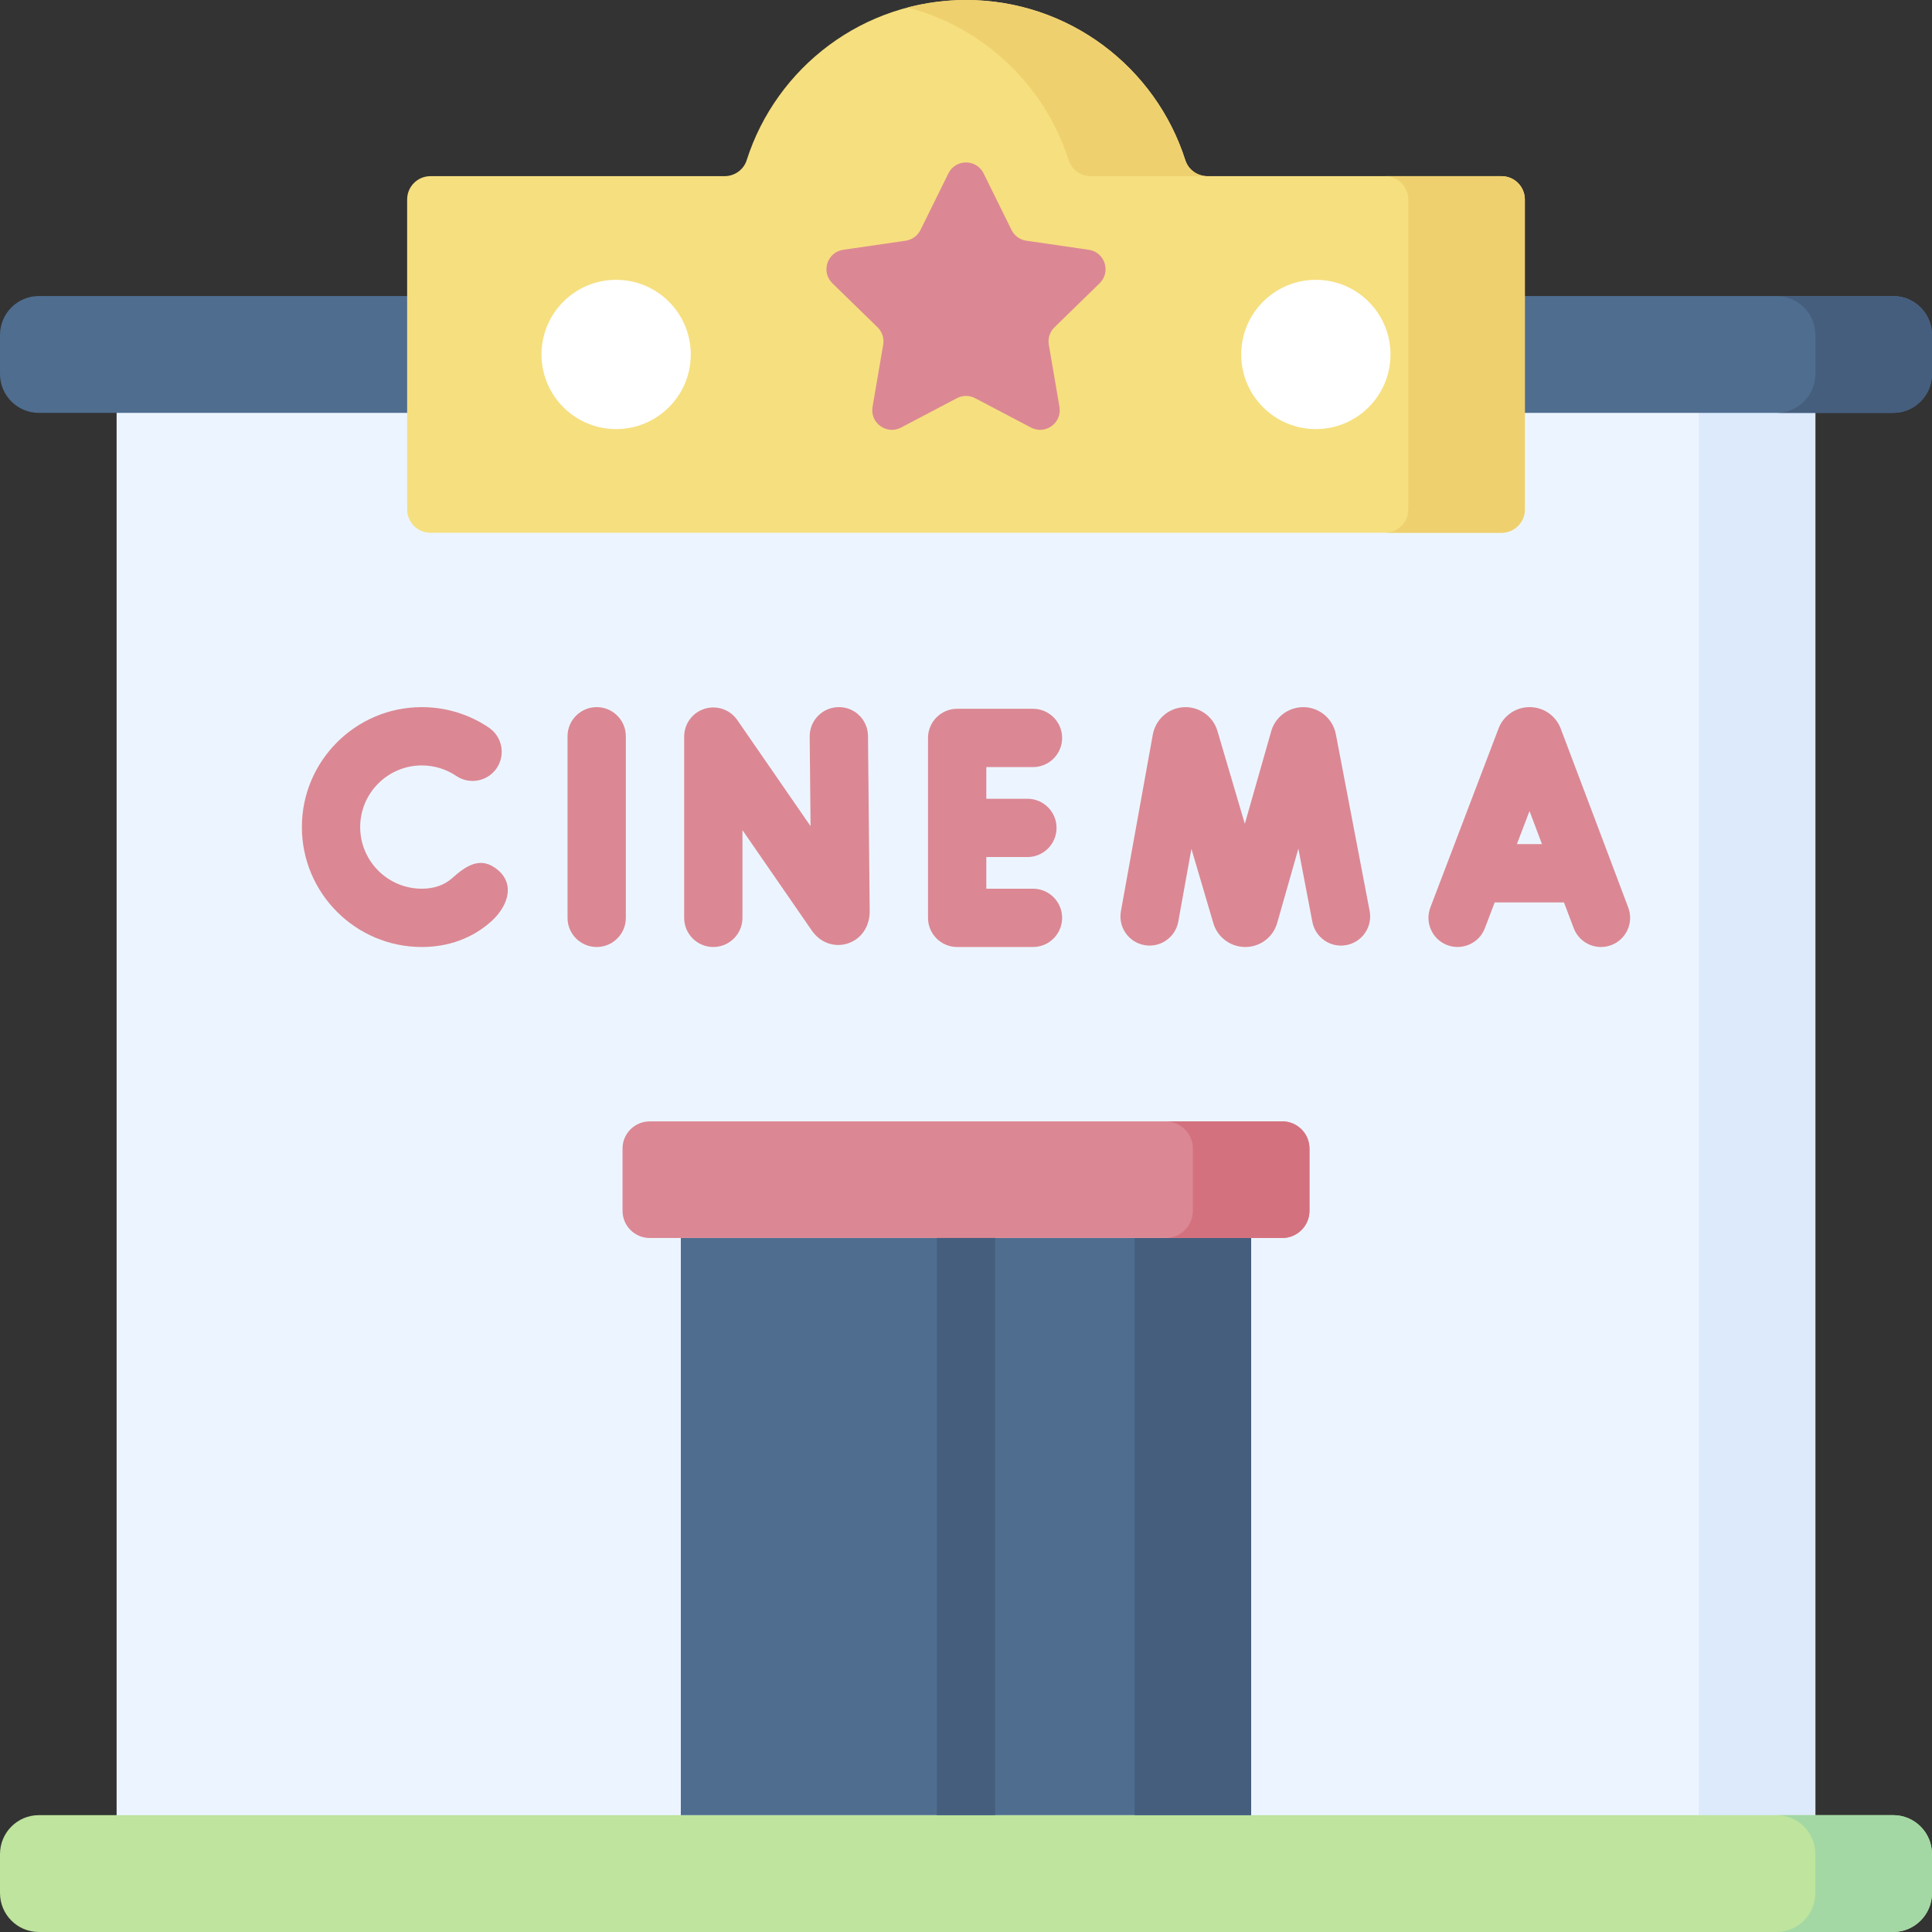<svg id="Layer_1" enable-background="new 0 0 512 512" height="512" viewBox="0 0 512 512" width="512" xmlns="http://www.w3.org/2000/svg"><rect x="0" y="0" width="512" height="512" fill="#333333" stroke="none"/><g><path d="m30.905 93.936h450.189v388.992h-450.189z" fill="#ecf5ff"/><path d="m450.189 93.936h30.905v388.992h-30.905z" fill="#dceafc"/><path d="m10.302 78.451h491.396c5.69 0 10.302 4.622 10.302 10.323v10.323c0 5.701-4.612 10.323-10.302 10.323h-491.396c-5.69.001-10.302-4.621-10.302-10.322v-10.323c0-5.702 4.612-10.324 10.302-10.324z" fill="#4f6d8f"/><path d="m501.698 78.451h-30.905c5.69 0 10.302 4.622 10.302 10.323v10.323c0 5.701-4.612 10.323-10.302 10.323h30.905c5.69 0 10.302-4.622 10.302-10.323v-10.322c0-5.702-4.612-10.324-10.302-10.324z" fill="#455e7e"/><path d="m319.981 46.683c-2.662 0-5.052-1.696-5.862-4.232-7.853-24.618-30.897-42.451-58.119-42.451s-50.266 17.833-58.12 42.451c-.809 2.536-3.199 4.232-5.862 4.232h-77.94c-3.414 0-6.181 2.767-6.181 6.181v82.143c0 3.414 2.767 6.181 6.181 6.181h283.842c3.414 0 6.181-2.767 6.181-6.181v-82.142c0-3.414-2.767-6.181-6.181-6.181h-77.939z" fill="#f6df7f"/><g fill="#efd06f"><path d="m283.214 42.451c.809 2.536 3.199 4.232 5.862 4.232h30.905c-2.662 0-5.052-1.696-5.862-4.232-7.853-24.618-30.897-42.451-58.119-42.451-5.341 0-10.517.696-15.453 1.985 20.223 5.283 36.354 20.678 42.667 40.466z"/><path d="m397.921 46.683h-30.905c3.414 0 6.181 2.767 6.181 6.181v82.143c0 3.414-2.767 6.181-6.181 6.181h30.905c3.414 0 6.181-2.767 6.181-6.181v-82.143c0-3.413-2.767-6.181-6.181-6.181z"/></g><path d="m10.302 481.03h491.396c5.69 0 10.302 4.622 10.302 10.323v10.323c0 5.701-4.612 10.323-10.302 10.323h-491.396c-5.69.001-10.302-4.621-10.302-10.322v-10.323c0-5.702 4.612-10.324 10.302-10.324z" fill="#bee49d"/><path d="m501.698 481.03h-30.905c5.69 0 10.302 4.622 10.302 10.323v10.323c0 5.701-4.612 10.323-10.302 10.323h30.905c5.69 0 10.302-4.622 10.302-10.323v-10.323c0-5.701-4.612-10.323-10.302-10.323z" fill="#a3d8a4"/><path d="m180.428 328.079h151.145v152.95h-151.145z" fill="#4f6d8f"/><path d="m300.667 328.079h30.905v152.95h-30.905z" fill="#455e7e"/><g><path d="m248.274 481.03v-152.951c0-4.268 3.459-7.726 7.726-7.726s7.726 3.459 7.726 7.726v152.951z" fill="#455e7e"/></g><path d="m339.814 297.174h-167.628c-3.983 0-7.211 3.229-7.211 7.211v16.483c0 3.983 3.229 7.211 7.211 7.211h167.628c3.983 0 7.211-3.229 7.211-7.211v-16.483c0-3.982-3.228-7.211-7.211-7.211z" fill="#db8894"/><path d="m339.814 297.174h-30.905c3.983 0 7.211 3.229 7.211 7.211v16.483c0 3.983-3.229 7.211-7.211 7.211h30.905c3.983 0 7.211-3.229 7.211-7.211v-16.483c0-3.982-3.228-7.211-7.211-7.211z" fill="#d4717f"/><g fill="#db8894"><path d="m431.504 240.513c.006-.067-17.956-47.579-17.988-47.655-1.366-3.319-4.565-5.463-8.154-5.463-.003 0-.006 0-.009 0-3.592.004-6.792 2.154-8.152 5.479-.066.161-18.071 47.44-18.138 47.617-1.519 3.988.482 8.452 4.47 9.971 3.894 1.483 8.439-.433 9.97-4.47l2.605-6.84h18.364l2.573 6.818c1.507 3.991 5.963 6.006 9.957 4.5 3.993-1.506 6.009-5.964 4.502-9.957zm-29.509-16.814 3.339-8.767 3.308 8.767z"/><path d="m222.228 187.395c-4.267.041-7.692 3.534-7.651 7.801l.23 23.74-19.416-28.115c-1.921-2.783-5.428-3.992-8.657-2.986-3.228 1.006-5.427 3.995-5.427 7.376v48.029c0 4.268 3.459 7.726 7.726 7.726s7.726-3.459 7.726-7.726v-23.244l18.392 26.633c2.202 3.183 5.903 4.53 9.429 3.428 3.583-1.119 5.898-4.431 5.898-8.512l-.45-46.498c-.04-4.267-3.483-7.698-7.8-7.652z"/><path d="m353.991 194.451c-.798-3.921-4.145-6.816-8.139-7.041-3.978-.211-7.645 2.276-8.88 6.08-.079.242-7.009 24.559-7.082 24.827l-7.269-24.638c-1.161-3.938-4.959-6.536-9.032-6.262-3.992.269-7.308 3.199-8.08 7.216l-8.458 46.859c-.758 4.199 2.032 8.217 6.231 8.976 4.193.755 8.218-2.031 8.976-6.231l3.479-19.28 5.821 19.728c1.108 3.73 4.557 6.281 8.441 6.281h.045c3.898 0 7.349-2.603 8.42-6.359l5.616-19.702 3.71 19.41c.801 4.191 4.849 6.951 9.039 6.138 4.192-.801 6.94-4.848 6.139-9.039z"/><path d="m158.128 187.395c-4.267 0-7.726 3.459-7.726 7.726v48.12c0 4.268 3.459 7.726 7.726 7.726s7.726-3.459 7.726-7.726v-48.12c.001-4.267-3.459-7.726-7.726-7.726z"/><path d="m273.749 203.288c4.267 0 7.726-3.459 7.726-7.726s-3.459-7.726-7.726-7.726h-20.09c-4.267 0-7.726 3.459-7.726 7.726v47.68c0 4.268 3.459 7.726 7.726 7.726h20.09c4.267 0 7.726-3.459 7.726-7.726 0-4.268-3.459-7.726-7.726-7.726h-12.364v-8.387h10.883c4.267 0 7.726-3.459 7.726-7.726s-3.459-7.726-7.726-7.726h-10.883v-8.387h12.364z"/><path d="m131.905 230.527c-4.552-3.816-8.475-1.022-12.055 2.167-2.102 1.872-4.815 2.821-8.066 2.821-9.007 0-16.333-7.327-16.333-16.334 0-9.006 7.327-16.333 16.333-16.333 3.274 0 6.43.963 9.127 2.785 3.536 2.387 8.339 1.459 10.727-2.077 2.389-3.536 1.458-8.339-2.077-10.727-5.262-3.554-11.408-5.433-17.777-5.433-17.527 0-31.786 14.259-31.786 31.786s14.259 31.787 31.786 31.787c7.054 0 13.397-2.329 18.345-6.735 4.098-3.651 6.679-9.597 1.776-13.707z"/></g><path d="m260.667 45.952 7.398 14.99c.758 1.536 2.223 2.6 3.918 2.847l16.543 2.404c4.268.62 5.973 5.866 2.884 8.876l-11.97 11.669c-1.227 1.196-1.786 2.918-1.497 4.606l2.826 16.476c.729 4.251-3.733 7.493-7.551 5.486l-14.796-7.779c-1.516-.797-3.327-.797-4.843 0l-14.796 7.779c-3.818 2.007-8.28-1.235-7.551-5.486l2.826-16.476c.29-1.688-.27-3.411-1.497-4.606l-11.971-11.668c-3.089-3.011-1.384-8.256 2.884-8.876l16.543-2.404c1.695-.246 3.16-1.311 3.918-2.847l7.398-14.99c1.909-3.869 7.425-3.869 9.334-.001z" fill="#db8894"/><g fill="#fff"><circle cx="348.716" cy="93.936" r="19.78"/><circle cx="163.284" cy="93.936" r="19.78"/></g></g></svg>